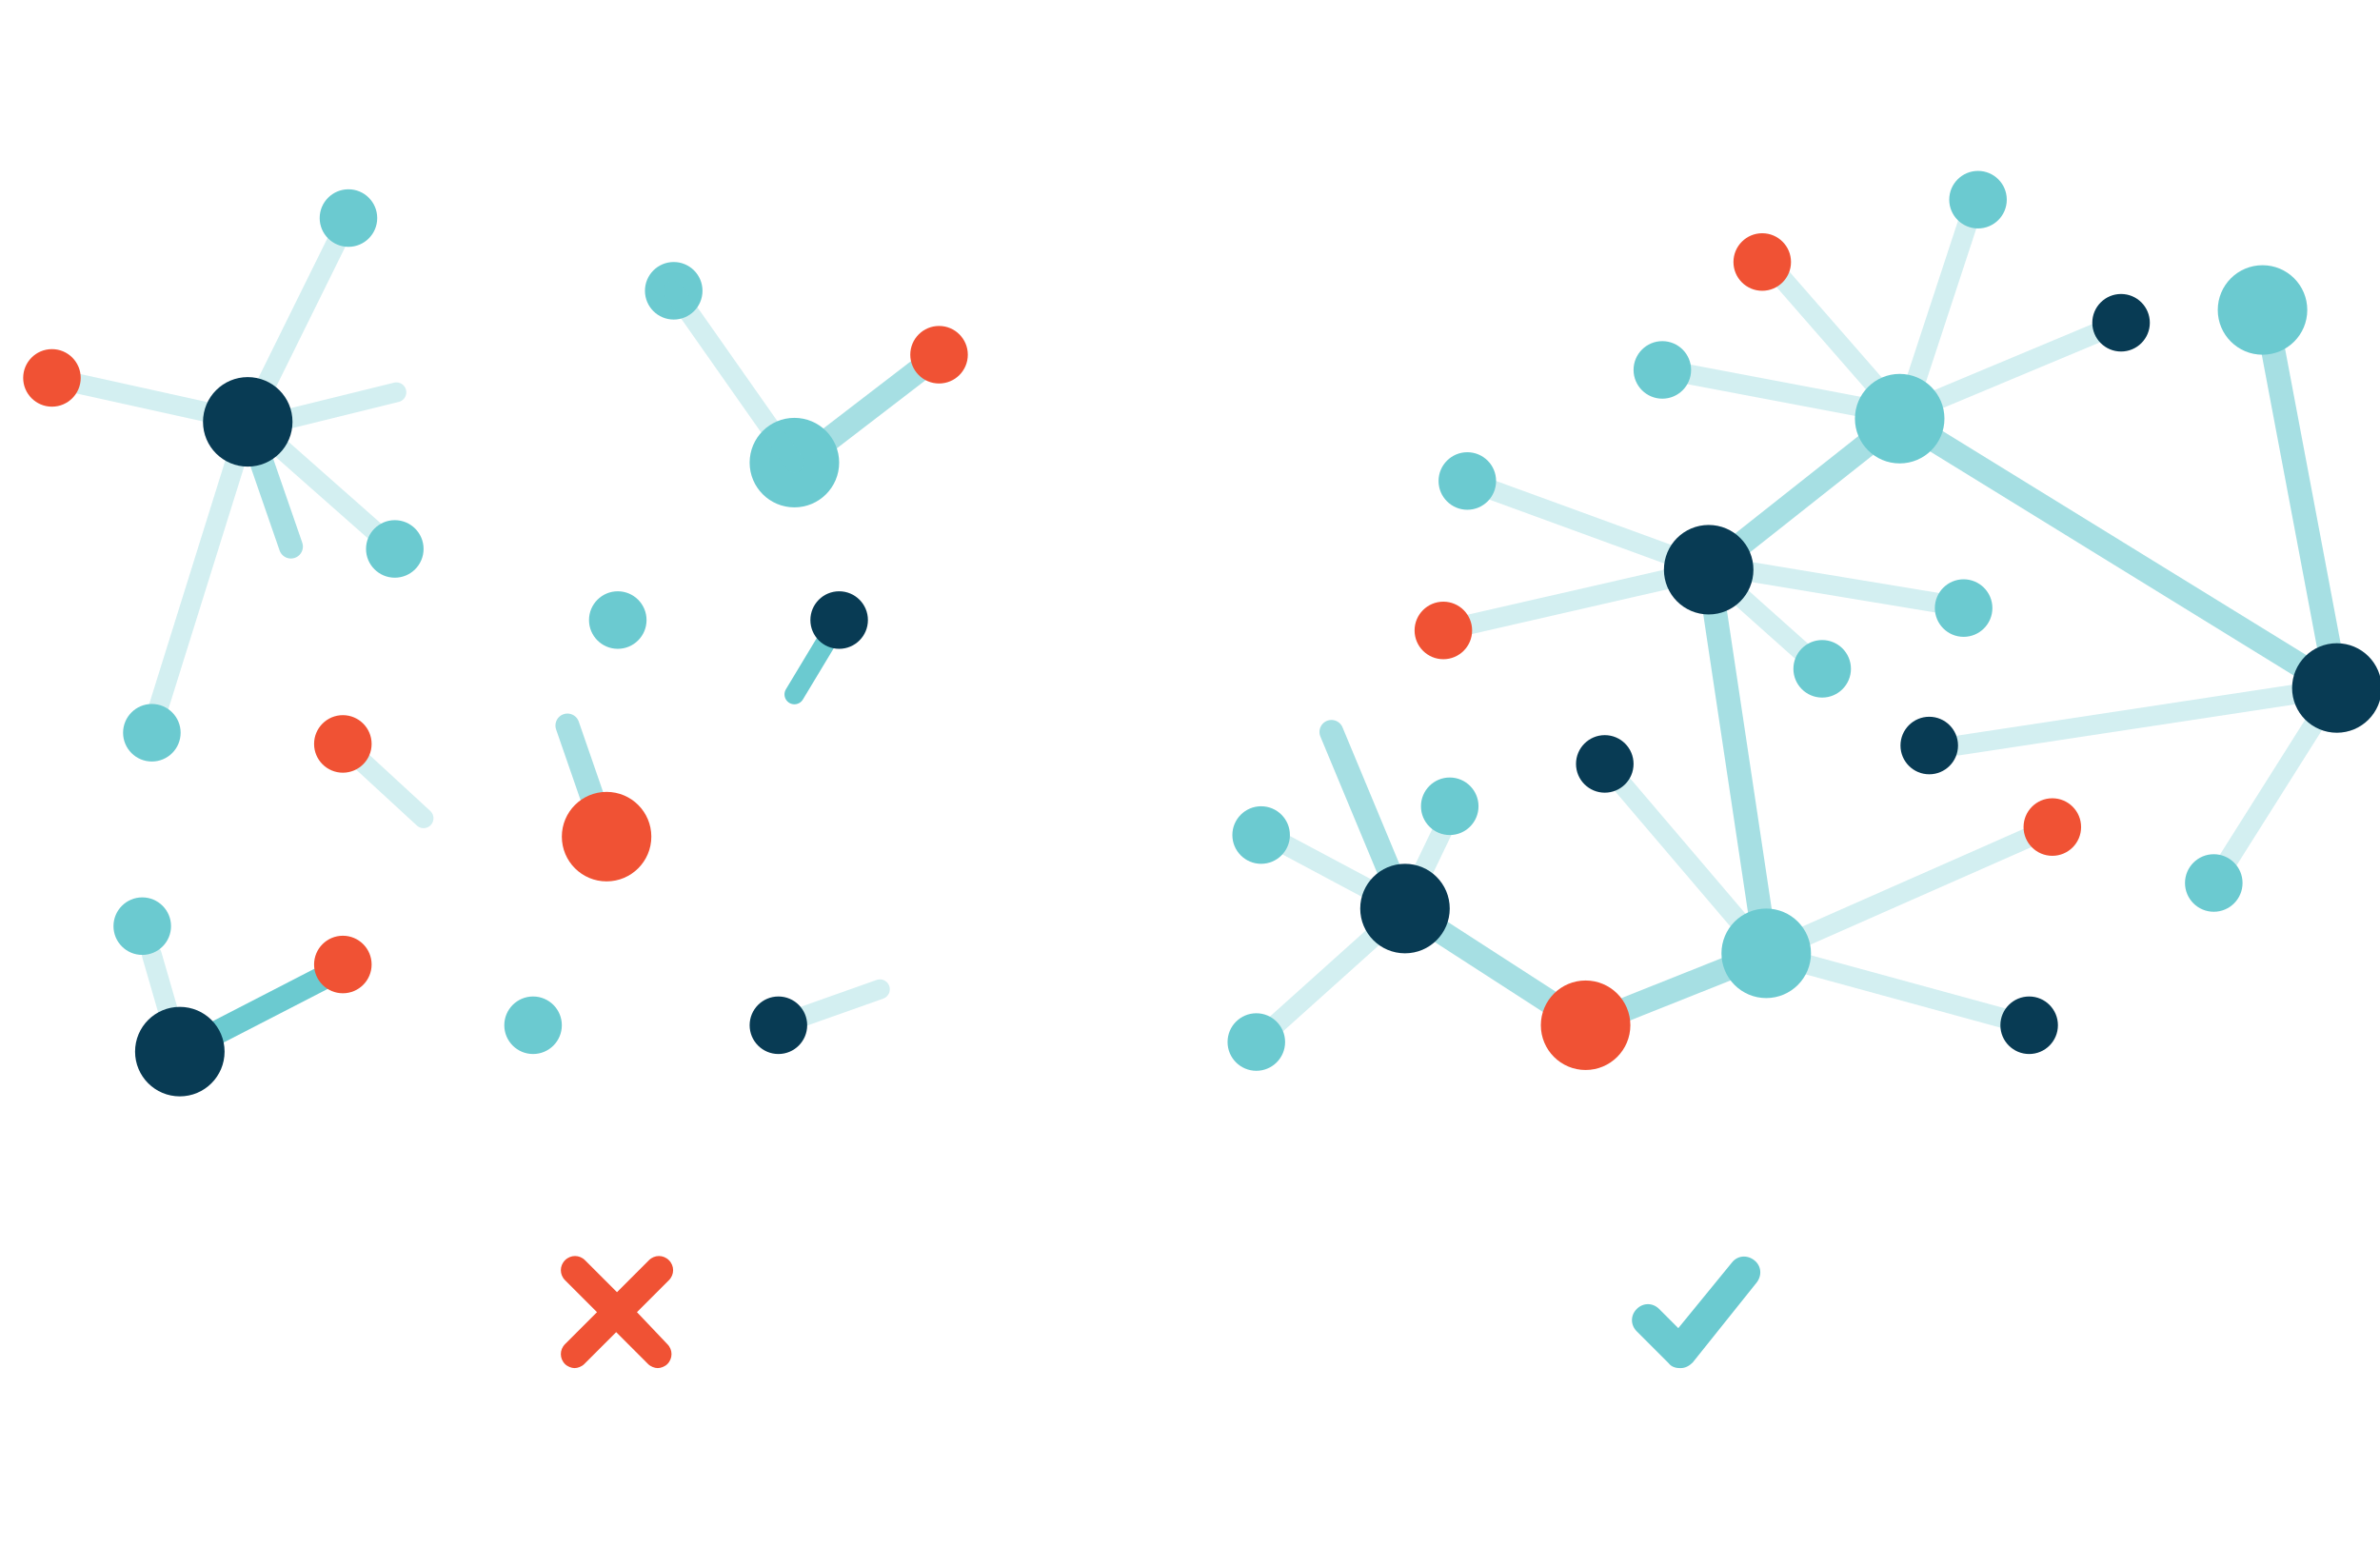 <svg xmlns:xlink="http://www.w3.org/1999/xlink" data-v-01741338="" id="Layer_2" xmlns="http://www.w3.org/2000/svg" viewBox="0 0 297.8 151.2" class="max-w-xs h-52 icon" width="320"  height="208" ><style>.st7{fill:#f05234}.st12{fill:#083b54}.st21{fill:#6bcad0}.st27,.st28{fill:none;stroke:#6bcad0;stroke-linecap:round;stroke-miterlimit:10;stroke-width:2.48;opacity:.3}.st28{opacity:.6;stroke-width:3;stroke-linejoin:round}</style><path d="M105 56.4l-5.6 9.3" stroke-width="2.48px" fill="none" stroke="#6BCAD0" stroke-linecap="round" stroke-miterlimit="10"></path><path d="M97.4 107.1l12.7-4.5" class="st27" stroke="#6BCAD0" fill="none" stroke-width="2.48px"></path><path d="M117.5 23.2L99.4 37.1" class="st28" stroke="#6BCAD0" fill="none" stroke-width="3px"></path><path d="M42.9 71.9L53 81.2" class="st27" stroke="#6BCAD0" fill="none" stroke-width="2.48px"></path><path d="M76.4 85.2L71 69.6" class="st28" stroke="#6BCAD0" fill="none" stroke-width="3px"></path><path d="M19 98.3l3.5 12.1" class="st27" stroke="#6BCAD0" fill="none" stroke-width="2.48px"></path><path d="M36.4 47.2L31 31.6m144.8 60.9l-9.2-22.1m9.2 22.1l22.6 14.6 22.6-9-7.2-48 23.9-18.9 54.7 33.7-9.3-49.3" class="st28" stroke="#6BCAD0" fill="none" stroke-width="3px"></path><path d="M180.6 57.7l33.2-7.6m-56.6 59.1l18.6-16.7m62.6-62l27-11.3M31 31.6L43.6 6.1M31 31.6L19 70M6.5 26.1l24.9 5.5M277 89.3l15.4-24.4M228 62.6l-14-12.5m-56.2 32.8l18 9.6M214 50.1L183.6 39m37.6-27.4l16.5 18.9m-188.3 17l-18-15.9m179.1-6.1l26.4 5m-19.5 19.6l27.8 4.6m-64.2 27l-5.2 10.8m25-18.1L221 98.1l35.8-15.8m-2.9 24.8l-32.9-9m71.4-33.2L245 72.1m2.5-69.3l-9.1 27.7M34.6 31.6l15-3.7" class="st27" stroke="#6BCAD0" fill="none" stroke-width="2.48px"></path><circle cx="198.4" cy="107.1" r="5.6" class="st7" fill="#F05234"></circle><circle cx="75.9" cy="83.5" r="5.6" class="st7" fill="#F05234"></circle><circle cx="256.8" cy="82.3" r="3.6" class="st7" fill="#F05234"></circle><circle cx="43.6" cy="6.1" r="3.6" class="st21" fill="#6BCAD0"></circle><circle cx="247.5" cy="3.8" r="3.6" class="st21" fill="#6BCAD0"></circle><circle cx="283.1" cy="17.6" r="5.6" class="st21" fill="#6BCAD0"></circle><circle cx="241.4" cy="72.1" r="3.6" class="st12" fill="#083B54"></circle><circle cx="292.4" cy="64.9" r="5.6" class="st12" fill="#083B54"></circle><circle cx="6.5" cy="26.1" r="3.6" class="st7" fill="#F05234"></circle><circle cx="220.5" cy="11.6" r="3.6" class="st7" fill="#F05234"></circle><circle cx="117.5" cy="23.2" r="3.6" class="st7" fill="#F05234"></circle><circle cx="180.6" cy="57.7" r="3.6" class="st7" fill="#F05234"></circle><circle cx="208" cy="25.1" r="3.6" class="st21" fill="#6BCAD0"></circle><circle cx="237.7" cy="31.2" r="5.6" class="st21" fill="#6BCAD0"></circle><circle cx="245.7" cy="54.9" r="3.6" class="st21" fill="#6BCAD0"></circle><circle cx="228" cy="62.5" r="3.6" class="st21" fill="#6BCAD0"></circle><circle cx="277" cy="89.3" r="3.6" class="st21" fill="#6BCAD0"></circle><circle cx="221" cy="98.1" r="5.6" class="st21" fill="#6BCAD0"></circle><circle cx="99.4" cy="36.7" r="5.6" class="st21" fill="#6BCAD0"></circle><circle cx="49.4" cy="47.5" r="3.6" class="st21" fill="#6BCAD0"></circle><circle cx="183.6" cy="39" r="3.6" class="st21" fill="#6BCAD0"></circle><circle cx="181.4" cy="79.7" r="3.6" class="st21" fill="#6BCAD0"></circle><circle cx="157.2" cy="109.2" r="3.6" class="st21" fill="#6BCAD0"></circle><circle cx="19" cy="70.5" r="3.6" class="st21" fill="#6BCAD0"></circle><circle cx="17.8" cy="94.7" r="3.6" class="st21" fill="#6BCAD0"></circle><circle cx="66.7" cy="107.1" r="3.6" class="st21" fill="#6BCAD0"></circle><circle cx="77.3" cy="56.4" r="3.6" class="st21" fill="#6BCAD0"></circle><circle cx="84.3" cy="15.2" r="3.6" class="st21" fill="#6BCAD0"></circle><circle cx="157.8" cy="83.3" r="3.6" class="st21" fill="#6BCAD0"></circle><circle cx="265.4" cy="19.2" r="3.6" class="st12" fill="#083B54"></circle><circle cx="213.8" cy="50.1" r="5.6" class="st12" fill="#083B54"></circle><circle cx="253.9" cy="107.1" r="3.6" class="st12" fill="#083B54"></circle><circle cx="200.8" cy="74.4" r="3.6" class="st12" fill="#083B54"></circle><circle cx="105" cy="56.4" r="3.6" class="st12" fill="#083B54"></circle><circle cx="97.4" cy="107.1" r="3.6" class="st12" fill="#083B54"></circle><circle cx="31" cy="31.6" r="5.6" class="st12" fill="#083B54"></circle><path d="M22.5 110.4l19.6-10.1" fill="none" stroke="#6BCAD0" stroke-width="3px" stroke-linecap="round" stroke-linejoin="round" stroke-miterlimit="10"></path><circle cx="22.5" cy="110.4" r="5.6" class="st12" fill="#083B54"></circle><circle cx="175.8" cy="92.5" r="5.6" class="st12" fill="#083B54"></circle><circle cx="42.9" cy="99.5" r="3.6" class="st7" fill="#F05234"></circle><circle cx="42.9" cy="71.9" r="3.6" class="st7" fill="#F05234"></circle><path d="M84.3 15.2l15.1 21.5" class="st27" stroke="#6BCAD0" fill="none" stroke-width="2.48px"></path><path d="M210.2 150h.1c.6 0 1.1-.3 1.5-.7l8-10c.7-.9.6-2.1-.3-2.8-.9-.7-2.1-.6-2.8.3L210 145l-2.4-2.4c-.8-.8-2-.8-2.8 0-.8.8-.8 2 0 2.8l4 4c.3.4.8.6 1.4.6z" class="st21" fill="#6BCAD0"></path><path d="M79.7 143l4-4c.7-.7.7-1.8 0-2.5s-1.8-.7-2.5 0l-4 4-4-4c-.7-.7-1.8-.7-2.5 0s-.7 1.8 0 2.5l4 4-4 4c-.7.7-.7 1.8 0 2.5.3.3.8.5 1.2.5.4 0 .9-.2 1.2-.5l4-4 4 4c.3.3.8.5 1.2.5.4 0 .9-.2 1.2-.5.7-.7.7-1.8 0-2.5l-3.8-4z" class="st7" fill="#F05234"></path></svg>